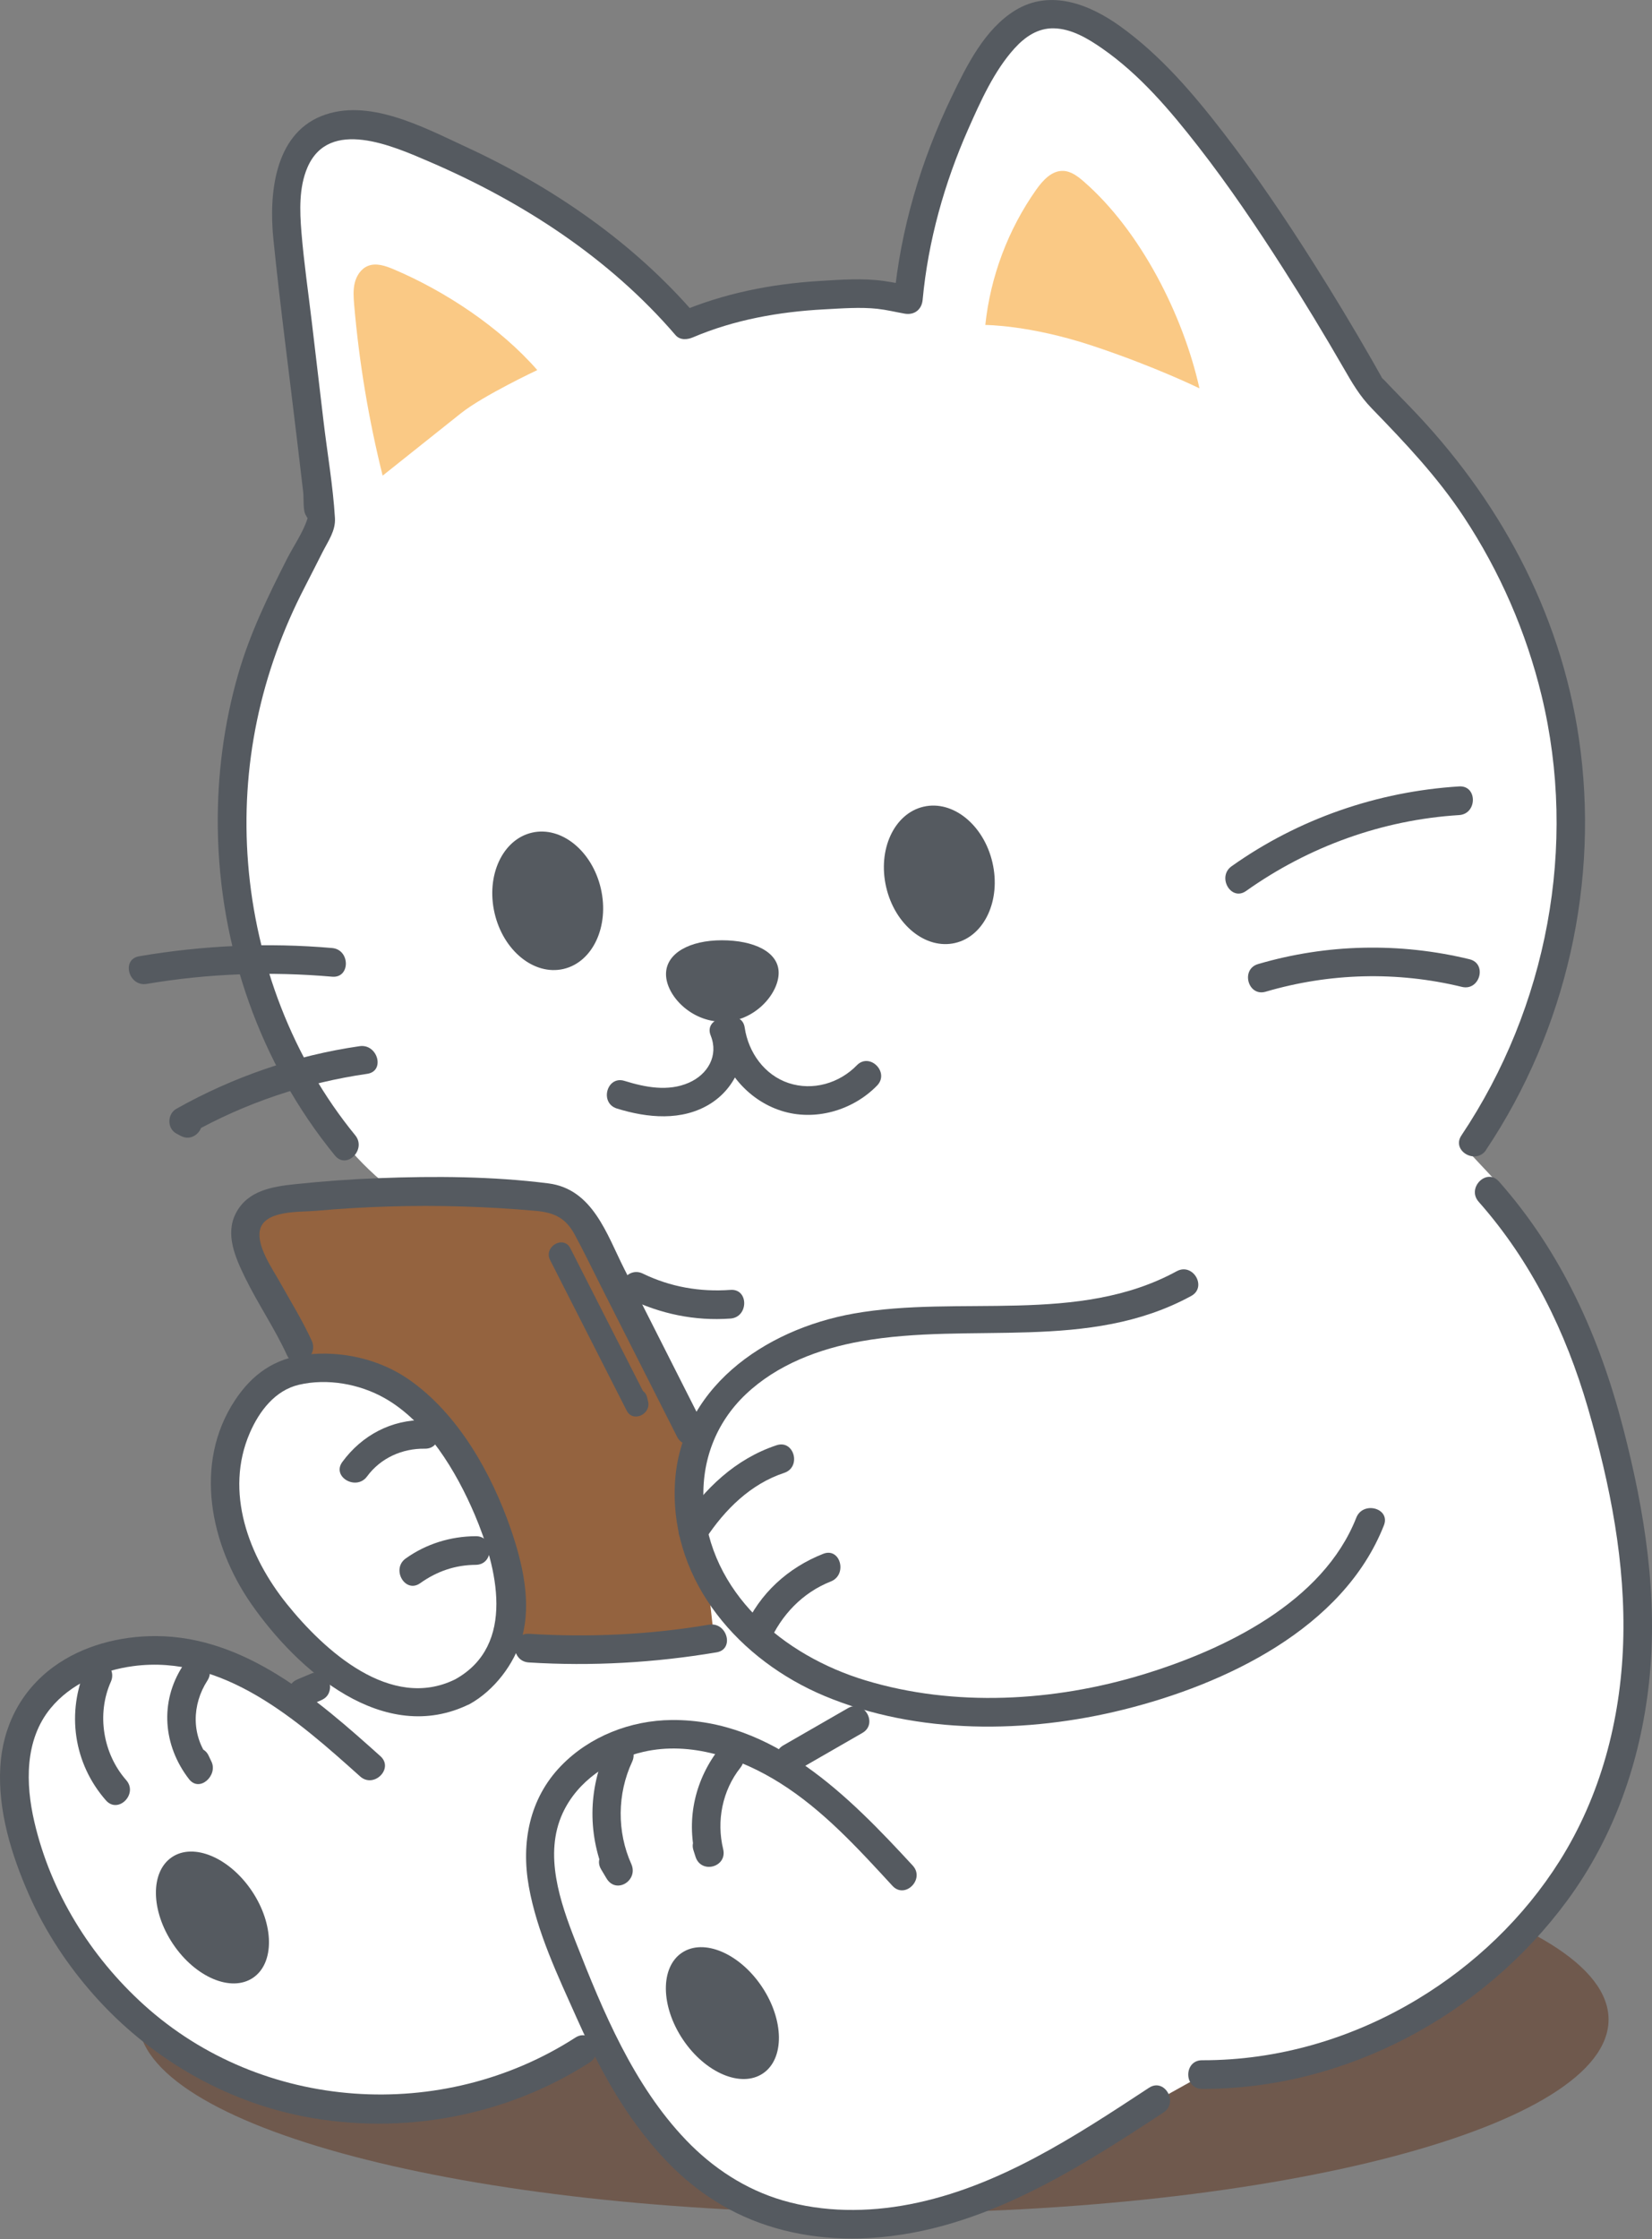 <svg width="124" height="168" viewBox="0 0 124 168" fill="none" xmlns="http://www.w3.org/2000/svg">
<rect x="0" y="0" width="124" height="168" fill="#808080" stroke="none"/>
<g clip-path="url(#clip0_841_23050)">
<path opacity="0.5" d="M65.564 166.057C96.037 166.057 120.739 159.552 120.739 151.528C120.739 143.505 96.037 137 65.564 137C35.091 137 10.388 143.505 10.388 151.528C10.388 159.552 35.091 166.057 65.564 166.057Z" fill="#5E331A"/>
<path d="M27.892 132.527C24.078 129.108 20.069 125.579 15.117 124.264C10.167 122.95 4.015 124.633 1.947 129.319C0.806 131.905 1.083 134.904 1.804 137.639C4.035 146.103 10.513 153.332 18.683 156.476C26.852 159.619 36.505 158.597 43.834 153.811L59.541 139.03L67.847 140.739C65.347 138.026 62.815 135.285 59.756 133.223C56.697 131.16 53.012 129.807 49.343 130.197C45.673 130.586 42.102 132.986 41.013 136.513C39.951 139.947 41.308 143.615 42.661 146.948C45.532 154.024 48.985 161.65 55.819 165.063C60.823 167.561 66.854 167.274 72.163 165.513C77.473 163.753 82.215 160.647 86.889 157.578L90.33 155.66C103.591 155.758 116.449 146.807 120.96 134.335C123.599 127.039 123.523 118.962 121.838 111.389C120.153 103.816 116.931 96.675 113.374 89.78L109.524 85.671L88.971 96.309C85.206 98.416 80.757 98.882 76.445 98.983C72.132 99.085 67.769 98.868 63.55 99.775C59.332 100.682 55.158 102.92 53.108 106.715C50.422 111.682 52.177 118.231 56.184 122.211C60.194 126.189 65.965 127.933 71.598 128.335C79.228 128.883 87.007 127.186 93.716 123.511C97.639 121.363 101.355 118.344 102.942 114.161" fill="white"/>
<path d="M25.03 125.22L39.789 123.662L38.808 94.386L91.288 95.308L59.541 127.821L27.734 135.273L20.626 126.909L25.03 125.22Z" fill="white"/>
<path d="M54.925 97.858C52.484 97.723 34.478 96.155 25.996 85.939C17.512 75.723 14.759 56.775 22.004 43.573L24.203 39.247C23.384 32.316 22.565 25.384 21.746 18.454C21.384 15.4 21.339 11.647 23.955 10.03C25.964 8.789 28.568 9.497 30.771 10.347C33.833 11.53 39.302 14.002 43.411 17.021C48.379 20.67 51.557 24.385 51.557 24.385C56.051 22.426 61.187 21.937 66.086 22.105L68.271 22.494C68.271 22.494 68.596 18.899 69.651 15.152C70.738 11.291 72.578 7.239 74.056 4.836C75.004 3.296 76.192 1.724 77.928 1.216C80.338 0.51 82.739 2.146 84.704 3.71C92.414 9.852 102.97 29.01 102.97 29.01L106.121 32.259C112.82 39.236 117.039 48.548 117.866 58.186C118.693 67.823 116.124 77.719 110.713 85.736C110.713 85.736 99.367 100.315 54.925 97.86V97.858Z" fill="white"/>
<path d="M73.958 24.383C74.341 20.745 75.672 17.212 77.783 14.226C78.276 13.53 78.943 12.796 79.795 12.822C80.397 12.839 80.911 13.24 81.365 13.635C85.613 17.338 88.807 23.64 90.032 29.139C90.032 29.139 86.711 27.505 81.994 25.941C77.277 24.377 73.956 24.383 73.956 24.383H73.958Z" fill="#FAC985"/>
<path d="M28.721 35.685C27.671 31.478 26.956 27.189 26.584 22.871C26.538 22.318 26.497 21.755 26.63 21.217C26.762 20.68 27.101 20.162 27.615 19.954C28.23 19.704 28.926 19.943 29.538 20.201C33.436 21.849 37.543 24.58 40.329 27.768C40.329 27.768 36.261 29.682 34.596 31.009L28.723 35.687L28.721 35.685Z" fill="#FAC985"/>
<path d="M39.935 123.668C39.886 123.668 39.837 123.664 39.789 123.662C44.4 123.967 49.047 123.724 53.6 122.941L51.85 107.261C49.36 102.338 46.869 97.414 44.379 92.492L43.992 91.77C43.436 90.736 42.422 90.029 41.259 89.865C34.567 89.194 27.802 89.257 21.124 90.05C20.527 90.121 19.949 90.336 19.472 90.701C17.969 91.855 18.553 93.389 19.128 94.679C20.135 96.939 21.141 99.199 22.148 101.459" fill="#94633F"/>
<path d="M34.81 126.93C32.826 127.976 30.378 127.884 28.283 127.084C26.187 126.285 24.398 124.84 22.809 123.255C20.159 120.612 17.908 117.398 17.195 113.723C16.481 110.048 17.558 105.878 20.522 103.593C21.965 102.481 26.242 101.978 29.79 104.14C32.951 106.066 35.443 110.513 36.241 112.185C37.279 114.362 38.884 118.579 38.391 121.865C37.996 124.508 35.702 126.461 34.808 126.932L34.81 126.93Z" fill="white"/>
<path d="M111.544 86.277C117.58 77.253 120.098 66.105 118.507 55.367C117.095 45.837 112.458 37.351 105.8 30.488C105.286 29.956 104.77 29.426 104.256 28.894C104.107 28.74 103.965 28.574 103.806 28.431C103.607 28.249 103.64 28.187 103.791 28.451C103.523 27.974 103.255 27.497 102.983 27.022C101.564 24.545 100.088 22.097 98.561 19.687C96.438 16.336 94.216 13.044 91.79 9.905C89.528 6.979 87.106 4.146 84.086 1.974C81.793 0.326 78.847 -0.839 76.208 0.774C73.909 2.177 72.556 4.928 71.426 7.274C69.125 12.057 67.589 17.2 67.098 22.494L68.459 21.458C67.757 21.333 67.055 21.183 66.347 21.083C64.776 20.86 63.083 20.985 61.503 21.083C57.854 21.306 54.286 22.019 50.916 23.458L52.22 23.626C47.532 18.17 41.435 14.002 34.943 11.005C31.784 9.547 27.62 7.299 24.111 8.714C20.602 10.13 20.176 14.561 20.52 17.941C21.034 22.997 21.708 28.042 22.305 33.09C22.457 34.374 22.608 35.656 22.76 36.941C22.811 37.378 22.725 38.332 22.965 38.672C22.995 38.714 23.139 39.091 23.163 38.743C23.159 38.8 23.093 38.858 23.077 38.913C22.758 39.941 22.027 40.977 21.54 41.937C20.111 44.746 18.757 47.538 17.879 50.581C16.8 54.323 16.295 58.246 16.348 62.137C16.465 71.037 19.497 79.801 25.143 86.703C26.019 87.774 27.534 86.246 26.664 85.182C21.959 79.429 19.21 72.159 18.622 64.77C18.045 57.515 19.541 50.484 22.879 44.042C23.325 43.18 23.759 42.312 24.199 41.448C24.639 40.584 25.2 39.82 25.141 38.866C24.994 36.428 24.562 33.975 24.277 31.549C23.992 29.123 23.7 26.672 23.413 24.232C23.145 21.964 22.811 19.693 22.625 17.416C22.496 15.83 22.432 14.067 23.073 12.573C24.695 8.802 29.514 10.966 32.21 12.124C39.189 15.12 45.72 19.343 50.705 25.145C51.043 25.538 51.586 25.493 52.009 25.313C55.115 23.988 58.499 23.39 61.857 23.212C63.165 23.143 64.578 23.03 65.87 23.172C66.547 23.247 67.225 23.413 67.894 23.532C68.627 23.663 69.186 23.235 69.254 22.496C69.663 18.088 70.888 13.729 72.677 9.686C73.594 7.618 74.618 5.315 76.157 3.622C76.933 2.768 77.893 2.103 79.091 2.125C80.43 2.15 81.664 2.895 82.731 3.636C85.567 5.604 87.853 8.312 89.96 11.017C92.249 13.957 94.339 17.054 96.343 20.191C97.895 22.619 99.39 25.084 100.831 27.581C101.505 28.748 102.039 29.688 102.977 30.656C105.464 33.22 107.89 35.777 109.868 38.774C112.574 42.871 114.556 47.415 115.711 52.186C118.44 63.464 116.132 75.572 109.694 85.194C108.922 86.347 110.785 87.424 111.551 86.279L111.544 86.277Z" fill="#555A60"/>
<path d="M110.985 90.166C114.941 94.635 117.53 99.937 119.189 105.639C120.859 111.381 122.039 117.314 121.834 123.317C121.637 129.068 120.149 134.739 117.068 139.628C114.394 143.87 110.67 147.432 106.379 150.016C101.508 152.95 95.927 154.598 90.23 154.583C88.846 154.579 88.844 156.729 90.23 156.733C100.994 156.76 111.313 151.205 117.651 142.582C121.16 137.808 123.126 132.166 123.771 126.3C124.483 119.835 123.459 113.425 121.84 107.172C120.071 100.334 117.223 93.971 112.508 88.646C111.589 87.608 110.072 89.132 110.987 90.166H110.985Z" fill="#555A60"/>
<path d="M86.246 156.648C80.677 160.306 74.912 164.117 68.257 165.396C65.124 165.998 61.816 166 58.739 165.095C55.946 164.274 53.502 162.667 51.495 160.573C47.552 156.456 45.255 150.918 43.206 145.685C42.041 142.714 40.803 139.133 42.24 136.032C43.356 133.622 45.761 132.025 48.298 131.442C51.843 130.629 55.565 131.907 58.551 133.784C61.797 135.823 64.412 138.702 66.989 141.498C67.929 142.518 69.446 140.994 68.51 139.977C63.722 134.783 58.03 128.987 50.41 129.055C47.337 129.083 44.258 130.273 42.105 132.502C39.734 134.957 39.107 138.251 39.693 141.543C40.301 144.956 41.881 148.264 43.288 151.413C44.582 154.31 46.048 157.158 47.962 159.701C49.876 162.245 51.983 164.268 54.661 165.724C57.691 167.37 61.167 168.055 64.598 167.951C73.107 167.697 80.438 163.033 87.331 158.505C88.482 157.749 87.407 155.886 86.246 156.648Z" fill="#555A60"/>
<path d="M63.648 128.165C62.029 129.096 60.41 130.028 58.794 130.959C57.596 131.649 58.676 133.508 59.879 132.816C61.497 131.886 63.116 130.953 64.733 130.023C65.931 129.333 64.85 127.473 63.648 128.165Z" fill="#555A60"/>
<path d="M88.326 95.381C80.919 99.422 72.046 97.14 64.068 98.561C57.363 99.756 50.889 104.217 50.648 111.585C50.414 118.775 55.553 124.598 61.891 127.251C68.875 130.173 77.099 130.076 84.352 128.269C91.95 126.379 100.829 122.192 103.877 114.447C104.383 113.158 102.305 112.599 101.803 113.876C99.303 120.229 91.886 123.789 85.761 125.65C79.117 127.669 71.655 128.107 64.956 126.078C58.814 124.219 53.211 119.523 52.814 112.717C52.635 109.63 53.731 106.746 55.981 104.614C58.335 102.383 61.492 101.197 64.641 100.636C72.902 99.164 81.705 101.443 89.413 97.238C90.629 96.575 89.544 94.718 88.328 95.381H88.326Z" fill="#555A60"/>
<path d="M61.791 116.585C59.16 117.621 57.013 119.557 55.877 122.172C55.332 123.429 57.183 124.526 57.735 123.257C58.636 121.181 60.237 119.498 62.362 118.659C63.634 118.157 63.081 116.077 61.791 116.585Z" fill="#555A60"/>
<path d="M58.291 108.438C55.211 109.458 52.882 111.689 51.117 114.353C50.351 115.51 52.212 116.587 52.974 115.438C54.415 113.26 56.338 111.346 58.862 110.512C60.17 110.08 59.609 108.002 58.291 108.438Z" fill="#555A60"/>
<path d="M34.171 126.001C29.329 128.394 24.344 123.847 21.527 120.344C18.667 116.788 16.829 111.938 18.755 107.504C19.461 105.88 20.645 104.322 22.432 103.902C24.561 103.403 26.971 103.833 28.862 104.899C32.025 106.683 34.245 110.384 35.635 113.651C37.305 117.578 38.784 123.435 34.171 126.001C32.961 126.674 34.044 128.533 35.256 127.858C37.088 126.84 38.603 124.865 39.175 122.864C39.924 120.24 39.207 117.242 38.343 114.735C36.896 110.542 34.39 106.075 30.683 103.501C28.482 101.972 25.617 101.325 22.966 101.642C20.61 101.923 18.933 103.098 17.627 105.079C14.495 109.833 15.797 115.947 18.868 120.356C22.346 125.346 28.815 131.039 35.256 127.854C36.497 127.241 35.408 125.385 34.171 125.997V126.001Z" fill="#555A60"/>
<path d="M28.553 131.768C23.836 127.539 18.403 122.773 11.686 122.758C9.01 122.752 6.209 123.464 4.027 125.059C1.56 126.863 0.198 129.531 0.022 132.579C-0.166 135.848 0.854 139.163 2.156 142.123C3.374 144.891 5.055 147.446 7.061 149.705C11.168 154.336 16.757 157.64 22.848 158.811C30.189 160.224 37.981 158.796 44.276 154.739C45.435 153.992 44.358 152.129 43.191 152.882C33.186 159.329 19.68 158.449 10.812 150.437C6.789 146.801 3.808 141.99 2.577 136.692C1.916 133.844 1.842 130.556 3.796 128.175C5.315 126.323 7.673 125.319 10.007 125.01C16.769 124.115 22.367 129.107 27.032 133.289C28.06 134.209 29.585 132.694 28.553 131.768Z" fill="#555A60"/>
<path d="M13.713 125.006C11.968 127.709 12.249 130.984 14.187 133.49C14.98 134.516 16.362 133.21 15.876 132.186C15.803 132.032 15.729 131.879 15.657 131.725C15.062 130.476 13.209 131.566 13.8 132.81C13.872 132.964 13.946 133.117 14.018 133.271L15.707 131.967C14.353 130.216 14.396 127.907 15.571 126.089C16.323 124.924 14.462 123.845 13.713 125.004V125.006Z" fill="#555A60"/>
<path d="M6.463 125.102C4.965 128.461 5.515 132.316 7.952 135.086C8.869 136.126 10.384 134.601 9.473 133.565C7.728 131.581 7.239 128.611 8.32 126.187C8.879 124.934 7.026 123.839 6.463 125.102Z" fill="#555A60"/>
<path d="M54.054 131.112C52.197 133.459 51.499 136.392 52.207 139.316L54.281 138.745C54.23 138.583 54.177 138.423 54.126 138.261C53.708 136.947 51.63 137.508 52.052 138.831C52.103 138.994 52.156 139.154 52.207 139.316C52.627 140.632 54.607 140.096 54.281 138.745C53.769 136.632 54.216 134.349 55.575 132.632C56.425 131.559 54.912 130.027 54.054 131.112Z" fill="#555A60"/>
<path d="M45.591 131.104C44.115 134.27 44.099 137.756 45.526 140.94L47.384 139.855C47.249 139.629 47.112 139.402 46.977 139.175C46.267 137.989 44.408 139.068 45.12 140.26C45.255 140.487 45.392 140.714 45.526 140.94C46.252 142.154 47.939 141.093 47.384 139.855C46.299 137.435 46.328 134.591 47.448 132.188C48.029 130.941 46.175 129.849 45.591 131.104Z" fill="#555A60"/>
<path d="M35.711 115.262C33.817 115.275 32.001 115.833 30.457 116.931C29.338 117.727 30.412 119.592 31.542 118.788C32.797 117.895 34.167 117.422 35.711 117.412C37.095 117.402 37.097 115.252 35.711 115.262Z" fill="#555A60"/>
<path d="M31.887 106.549C29.385 106.508 27.163 107.692 25.696 109.692C24.877 110.808 26.742 111.884 27.553 110.777C28.568 109.395 30.197 108.67 31.889 108.697C33.273 108.721 33.273 106.57 31.889 106.547L31.887 106.549Z" fill="#555A60"/>
<path d="M110.305 71.974C105.07 70.703 99.602 70.818 94.431 72.335C93.106 72.724 93.671 74.8 95.002 74.409C99.809 72.998 104.864 72.865 109.732 74.048C111.077 74.374 111.65 72.302 110.303 71.974H110.305Z" fill="#555A60"/>
<path d="M109.521 59.006C103.39 59.388 97.461 61.436 92.447 64.994C91.327 65.788 92.4 67.655 93.532 66.851C98.235 63.514 103.758 61.516 109.521 61.157C110.895 61.071 110.905 58.92 109.521 59.006Z" fill="#555A60"/>
<path d="M24.932 71.132C20.088 70.71 15.236 70.935 10.444 71.75C9.084 71.983 9.661 74.055 11.015 73.824C15.613 73.042 20.285 72.878 24.93 73.283C26.308 73.404 26.3 71.252 24.93 71.132H24.932Z" fill="#555A60"/>
<path d="M26.993 78.496C22.154 79.196 17.5 80.799 13.238 83.194C12.55 83.581 12.529 84.67 13.238 85.051L13.559 85.223C14.779 85.876 15.866 84.021 14.644 83.366L14.323 83.194V85.051C18.432 82.744 22.903 81.245 27.565 80.57C28.93 80.373 28.349 78.301 26.995 78.496H26.993Z" fill="#555A60"/>
<path d="M71.689 70.754C73.892 70.244 75.147 67.541 74.493 64.717C73.839 61.893 71.523 60.017 69.321 60.528C67.118 61.038 65.863 63.74 66.517 66.565C67.171 69.389 69.487 71.264 71.689 70.754Z" fill="#555A60"/>
<path d="M42.295 72.703C44.498 72.192 45.753 69.49 45.099 66.666C44.445 63.842 42.129 61.966 39.927 62.476C37.724 62.986 36.469 65.689 37.123 68.513C37.777 71.337 40.093 73.213 42.295 72.703Z" fill="#555A60"/>
<path d="M49.991 73.091C49.991 74.674 51.85 76.665 54.237 76.665C56.624 76.665 58.446 74.577 58.446 72.993C58.446 71.41 56.567 70.55 54.18 70.55C51.793 70.55 49.991 71.508 49.991 73.091Z" fill="#555A60"/>
<path d="M64.312 79.933C62.999 81.28 61.011 81.865 59.197 81.265C57.383 80.665 56.173 78.966 55.897 77.101C55.696 75.737 53.623 76.317 53.823 77.672C54.208 80.274 56.12 82.528 58.624 83.337C61.15 84.154 64.004 83.327 65.832 81.453C66.799 80.461 65.28 78.939 64.311 79.932L64.312 79.933Z" fill="#555A60"/>
<path d="M53.346 77.7C53.952 79.204 53.131 80.615 51.702 81.24C50.148 81.921 48.43 81.582 46.874 81.1C45.548 80.687 44.983 82.763 46.303 83.174C48.588 83.883 51.196 84.141 53.319 82.814C55.205 81.635 56.284 79.274 55.42 77.129C54.91 75.863 52.828 76.416 53.346 77.7Z" fill="#555A60"/>
<path d="M53.217 121.903C48.748 122.656 44.213 122.869 39.691 122.586V124.736L39.838 124.742C41.222 124.789 41.22 122.638 39.838 122.591L39.691 122.586C38.3 122.539 38.319 124.65 39.691 124.736C44.41 125.031 49.127 124.761 53.79 123.977C55.152 123.749 54.574 121.675 53.219 121.903H53.217Z" fill="#555A60"/>
<path d="M52.681 106.719C50.74 102.884 48.8 99.048 46.859 95.213C45.544 92.613 44.496 89.215 41.161 88.791C36.968 88.259 32.642 88.238 28.423 88.398C26.331 88.478 24.242 88.629 22.16 88.85C20.437 89.033 18.59 89.319 17.703 91.031C16.876 92.628 17.683 94.394 18.398 95.864C19.366 97.848 20.623 99.674 21.542 101.683C22.117 102.94 23.97 101.849 23.399 100.598C22.697 99.064 21.81 97.637 20.989 96.167C20.445 95.193 19.272 93.528 19.505 92.327C19.804 90.779 22.527 90.955 23.675 90.853C25.506 90.689 27.344 90.58 29.183 90.525C32.862 90.415 36.547 90.525 40.213 90.853C41.569 90.975 42.447 91.368 43.118 92.599C43.788 93.831 44.437 95.18 45.09 96.472C47.002 100.25 48.914 104.029 50.824 107.806C51.449 109.041 53.304 107.954 52.681 106.721V106.719Z" fill="#555A60"/>
<path d="M54.828 96.782C52.546 96.949 50.318 96.564 48.255 95.561C47.016 94.957 45.925 96.812 47.17 97.418C49.567 98.585 52.163 99.128 54.828 98.933C56.2 98.833 56.21 96.681 54.828 96.782Z" fill="#555A60"/>
<path d="M18.985 148.401C20.62 147.304 20.585 144.387 18.907 141.886C17.228 139.384 14.542 138.246 12.907 139.343C11.272 140.441 11.307 143.358 12.985 145.859C14.663 148.36 17.349 149.499 18.985 148.401Z" fill="#555A60"/>
<path d="M57.262 155.575C58.897 154.478 58.862 151.561 57.184 149.06C55.506 146.558 52.82 145.42 51.184 146.517C49.549 147.614 49.584 150.532 51.262 153.033C52.941 155.534 55.627 156.673 57.262 155.575Z" fill="#555A60"/>
<path d="M23.413 125.55L22.441 125.957C22.172 126.07 21.953 126.188 21.798 126.452C21.663 126.682 21.607 127.022 21.691 127.28C21.775 127.538 21.937 127.791 22.185 127.924C22.433 128.057 22.754 128.141 23.014 128.031L23.986 127.624C24.255 127.511 24.474 127.394 24.629 127.13C24.764 126.899 24.82 126.559 24.736 126.301C24.652 126.043 24.49 125.791 24.242 125.658C23.993 125.525 23.673 125.441 23.413 125.55Z" fill="#555A60"/>
<path d="M41.294 94.55C43.21 98.315 45.126 102.08 47.042 105.845C47.507 106.76 48.871 106.109 48.648 105.167L48.574 104.856C48.314 103.754 46.617 104.221 46.877 105.323L46.952 105.634L48.559 104.956C46.643 101.191 44.727 97.426 42.811 93.661C42.297 92.652 40.78 93.541 41.292 94.548L41.294 94.55Z" fill="#555A60"/>
</g>
<defs>
<clipPath id="clip0_841_23050">
<rect width="124" height="167.961" fill="white"/>
</clipPath>
</defs>
</svg>
